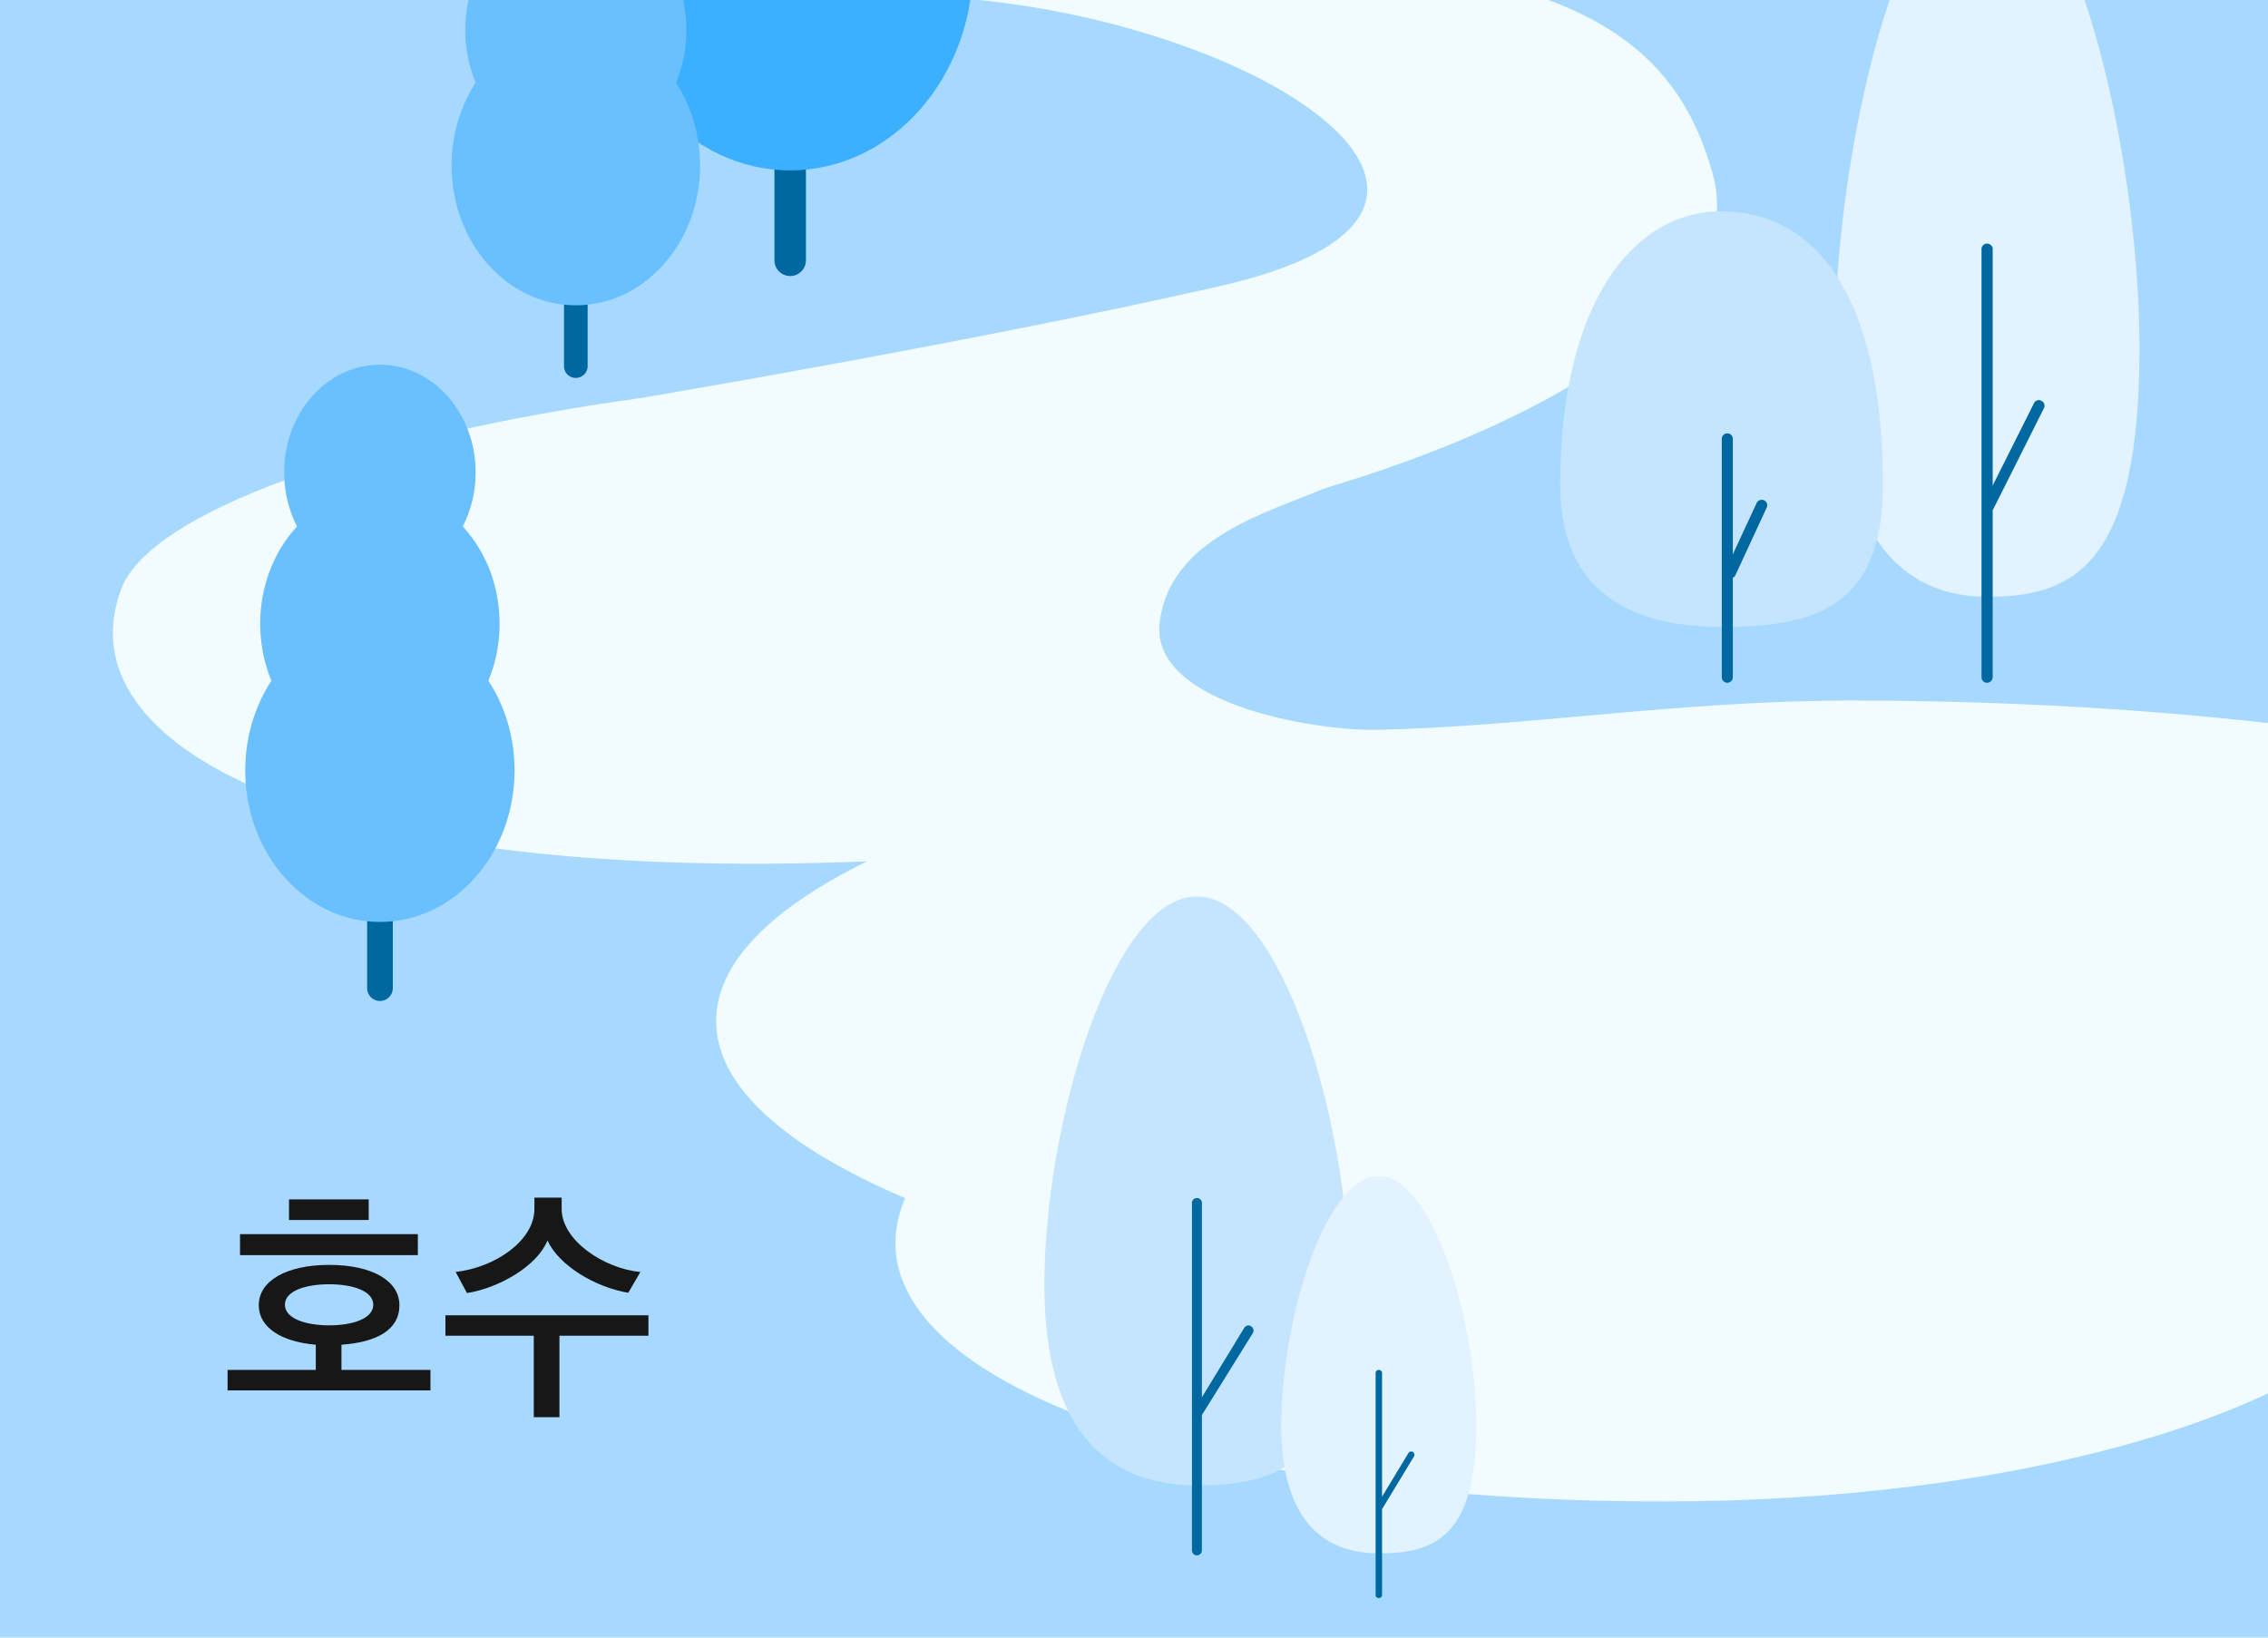 <svg id="Layer_1" data-name="Layer 1" xmlns="http://www.w3.org/2000/svg" xmlns:xlink="http://www.w3.org/1999/xlink" viewBox="0 0 144 104"><defs><style>.cls-1{fill:none;}.cls-2{clip-path:url(#clip-path);}.cls-3{fill:#a7d9ff;}.cls-4{fill:#0068a1;}.cls-5{fill:#3dafff;}.cls-6{fill:#6abfff;}.cls-7{fill:#f2fcff;}.cls-8{fill:#c5e5ff;}.cls-9{fill:#e3f2ff;}.cls-10{fill:#171717;}</style><clipPath id="clip-path"><rect class="cls-1" width="144" height="104"/></clipPath></defs><g class="cls-2"><rect class="cls-3" x="-10.1" y="-7.29" width="164.2" height="118.59"/><path class="cls-4" d="M50.17,17.53a1,1,0,0,1-1-1V-1.82a1,1,0,0,1,1-1,1,1,0,0,1,1,1V16.53A1,1,0,0,1,50.17,17.53Z"/><ellipse class="cls-5" cx="50.17" cy="-2.24" rx="11.61" ry="13.06"/><path class="cls-4" d="M36.56,24a.74.74,0,0,1-.75-.75V10.8a.75.75,0,1,1,1.5,0V23.26A.75.75,0,0,1,36.56,24Z"/><ellipse class="cls-6" cx="36.56" cy="1.91" rx="7.02" ry="7.89"/><ellipse class="cls-6" cx="36.56" cy="10.51" rx="7.89" ry="8.88"/><path class="cls-7" d="M117.45,44.49c-10.74,0-20.85,1.69-30.08,1.86-3.86.07-14.35-1.64-13.74-6.81.62-5.35,6.87-7,10.54-8.55h0c13.47-4,27-11.34,24.56-20-2.53-8.9-9.65-14.82-38.33-13.38C60-2,58.25-.39,62.15,0c18.62,1.87,36,13.47,15.23,18.19-15.83,3.59-36.77,7.1-36.77,7.1h0C23,27.73,9.55,32.54,7.71,37.38,3.9,47.34,20.16,56.13,55.05,54.7c-6.09,3-9.58,6.45-9.58,10.15,0,4.15,4.41,8,12,11.24-4.68,11,17.89,19.32,48.22,19.26,22,0,40.53-5.35,46.44-12.66,22.24-3.47,37.32-10.16,37.32-17.84C189.43,53.6,157.2,44.49,117.45,44.49Z"/><path class="cls-8" d="M85.66,81.62c0,11.26-4.33,12.71-9.67,12.71s-9.68-3.06-9.68-12.71c0-10.33,4.33-24.69,9.68-24.69S85.66,71.29,85.66,81.62Z"/><path class="cls-4" d="M76,98.78a.32.32,0,0,1-.32-.32v-22a.32.32,0,1,1,.63,0v22A.32.32,0,0,1,76,98.78Z"/><path class="cls-4" d="M76.08,90a.33.33,0,0,1-.17,0,.31.31,0,0,1-.1-.44L79,84.33a.31.31,0,0,1,.44-.1.32.32,0,0,1,.1.44l-3.2,5.15A.32.32,0,0,1,76.08,90Z"/><path class="cls-9" d="M93.74,90.5c0,7.22-2.78,8.15-6.2,8.15s-6.19-2-6.19-8.15c0-6.61,2.77-15.81,6.19-15.81S93.74,83.89,93.74,90.5Z"/><path class="cls-4" d="M87.54,101.49a.2.2,0,0,1-.2-.2V87.2a.2.2,0,0,1,.2-.2.2.2,0,0,1,.21.2v14.09A.2.2,0,0,1,87.54,101.49Z"/><path class="cls-4" d="M87.6,95.86a.23.23,0,0,1-.11,0,.21.21,0,0,1-.06-.28l2-3.31a.21.21,0,0,1,.28-.06.22.22,0,0,1,.07.28l-2,3.3A.22.22,0,0,1,87.6,95.86Z"/><path class="cls-4" d="M24.12,63.57a.82.82,0,0,1-.81-.82V49.24a.81.81,0,0,1,.81-.81.82.82,0,0,1,.82.81V62.75A.82.82,0,0,1,24.12,63.57Z"/><ellipse class="cls-6" cx="24.12" cy="30" rx="6.08" ry="6.84"/><ellipse class="cls-6" cx="24.12" cy="39.61" rx="7.6" ry="8.56"/><ellipse class="cls-6" cx="24.12" cy="48.93" rx="8.55" ry="9.62"/><path class="cls-9" d="M135.84,22.16c0,13.94-4.34,15.74-9.68,15.74s-9.67-3.79-9.67-15.74c0-12.79,4.33-30.56,9.67-30.56S135.84,9.37,135.84,22.16Z"/><path class="cls-4" d="M126.16,43.36a.35.35,0,0,1-.35-.35V15.77a.36.36,0,0,1,.71,0V43A.36.36,0,0,1,126.16,43.36Z"/><path class="cls-4" d="M126.25,32.47a.47.47,0,0,1-.16,0,.36.36,0,0,1-.15-.48l3.2-6.38a.34.34,0,0,1,.47-.16.35.35,0,0,1,.16.48l-3.2,6.38A.37.37,0,0,1,126.25,32.47Z"/><path class="cls-8" d="M119.55,30.81c0,7.94-4.59,9-10.25,9s-10.24-2.16-10.24-9c0-11.51,4.59-17.39,10.24-17.39S119.55,18.3,119.55,30.81Z"/><path class="cls-4" d="M109.67,43.36a.35.35,0,0,1-.35-.35V27.87a.35.35,0,1,1,.7,0V43A.35.35,0,0,1,109.67,43.36Z"/><path class="cls-4" d="M109.86,36.73l-.15,0a.36.36,0,0,1-.18-.47l2-4.31a.36.36,0,0,1,.47-.18.35.35,0,0,1,.17.47l-2,4.32A.35.35,0,0,1,109.86,36.73Z"/></g><path class="cls-10" d="M14.45,88.3V87h5.6v-1.6c-2.23-.19-3.62-1.12-3.62-2.51,0-1.55,1.76-2.56,4.47-2.56s4.46,1,4.46,2.56-1.42,2.35-3.68,2.51V87h5.65V88.3Zm.79-8.59V78.38H26.53v1.33Zm5.66,1.85c-1.49,0-2.81.42-2.81,1.3s1.32,1.31,2.81,1.31,2.8-.43,2.8-1.31S22.38,81.56,20.9,81.56Zm-2.55-5.39h5.06v1.31H18.35Z"/><path class="cls-10" d="M33.89,90V84.83H28.28v-1.3H41.17v1.3H35.52V90Zm6-7.9c-2.11-.35-4.41-1.74-5.13-3.32-.63,1.58-3,3-5.11,3.34l-.72-1.34c2.53-.29,5-2,5-4v-.72h1.73v.72c0,2,2.7,3.79,5,4Z"/></svg>